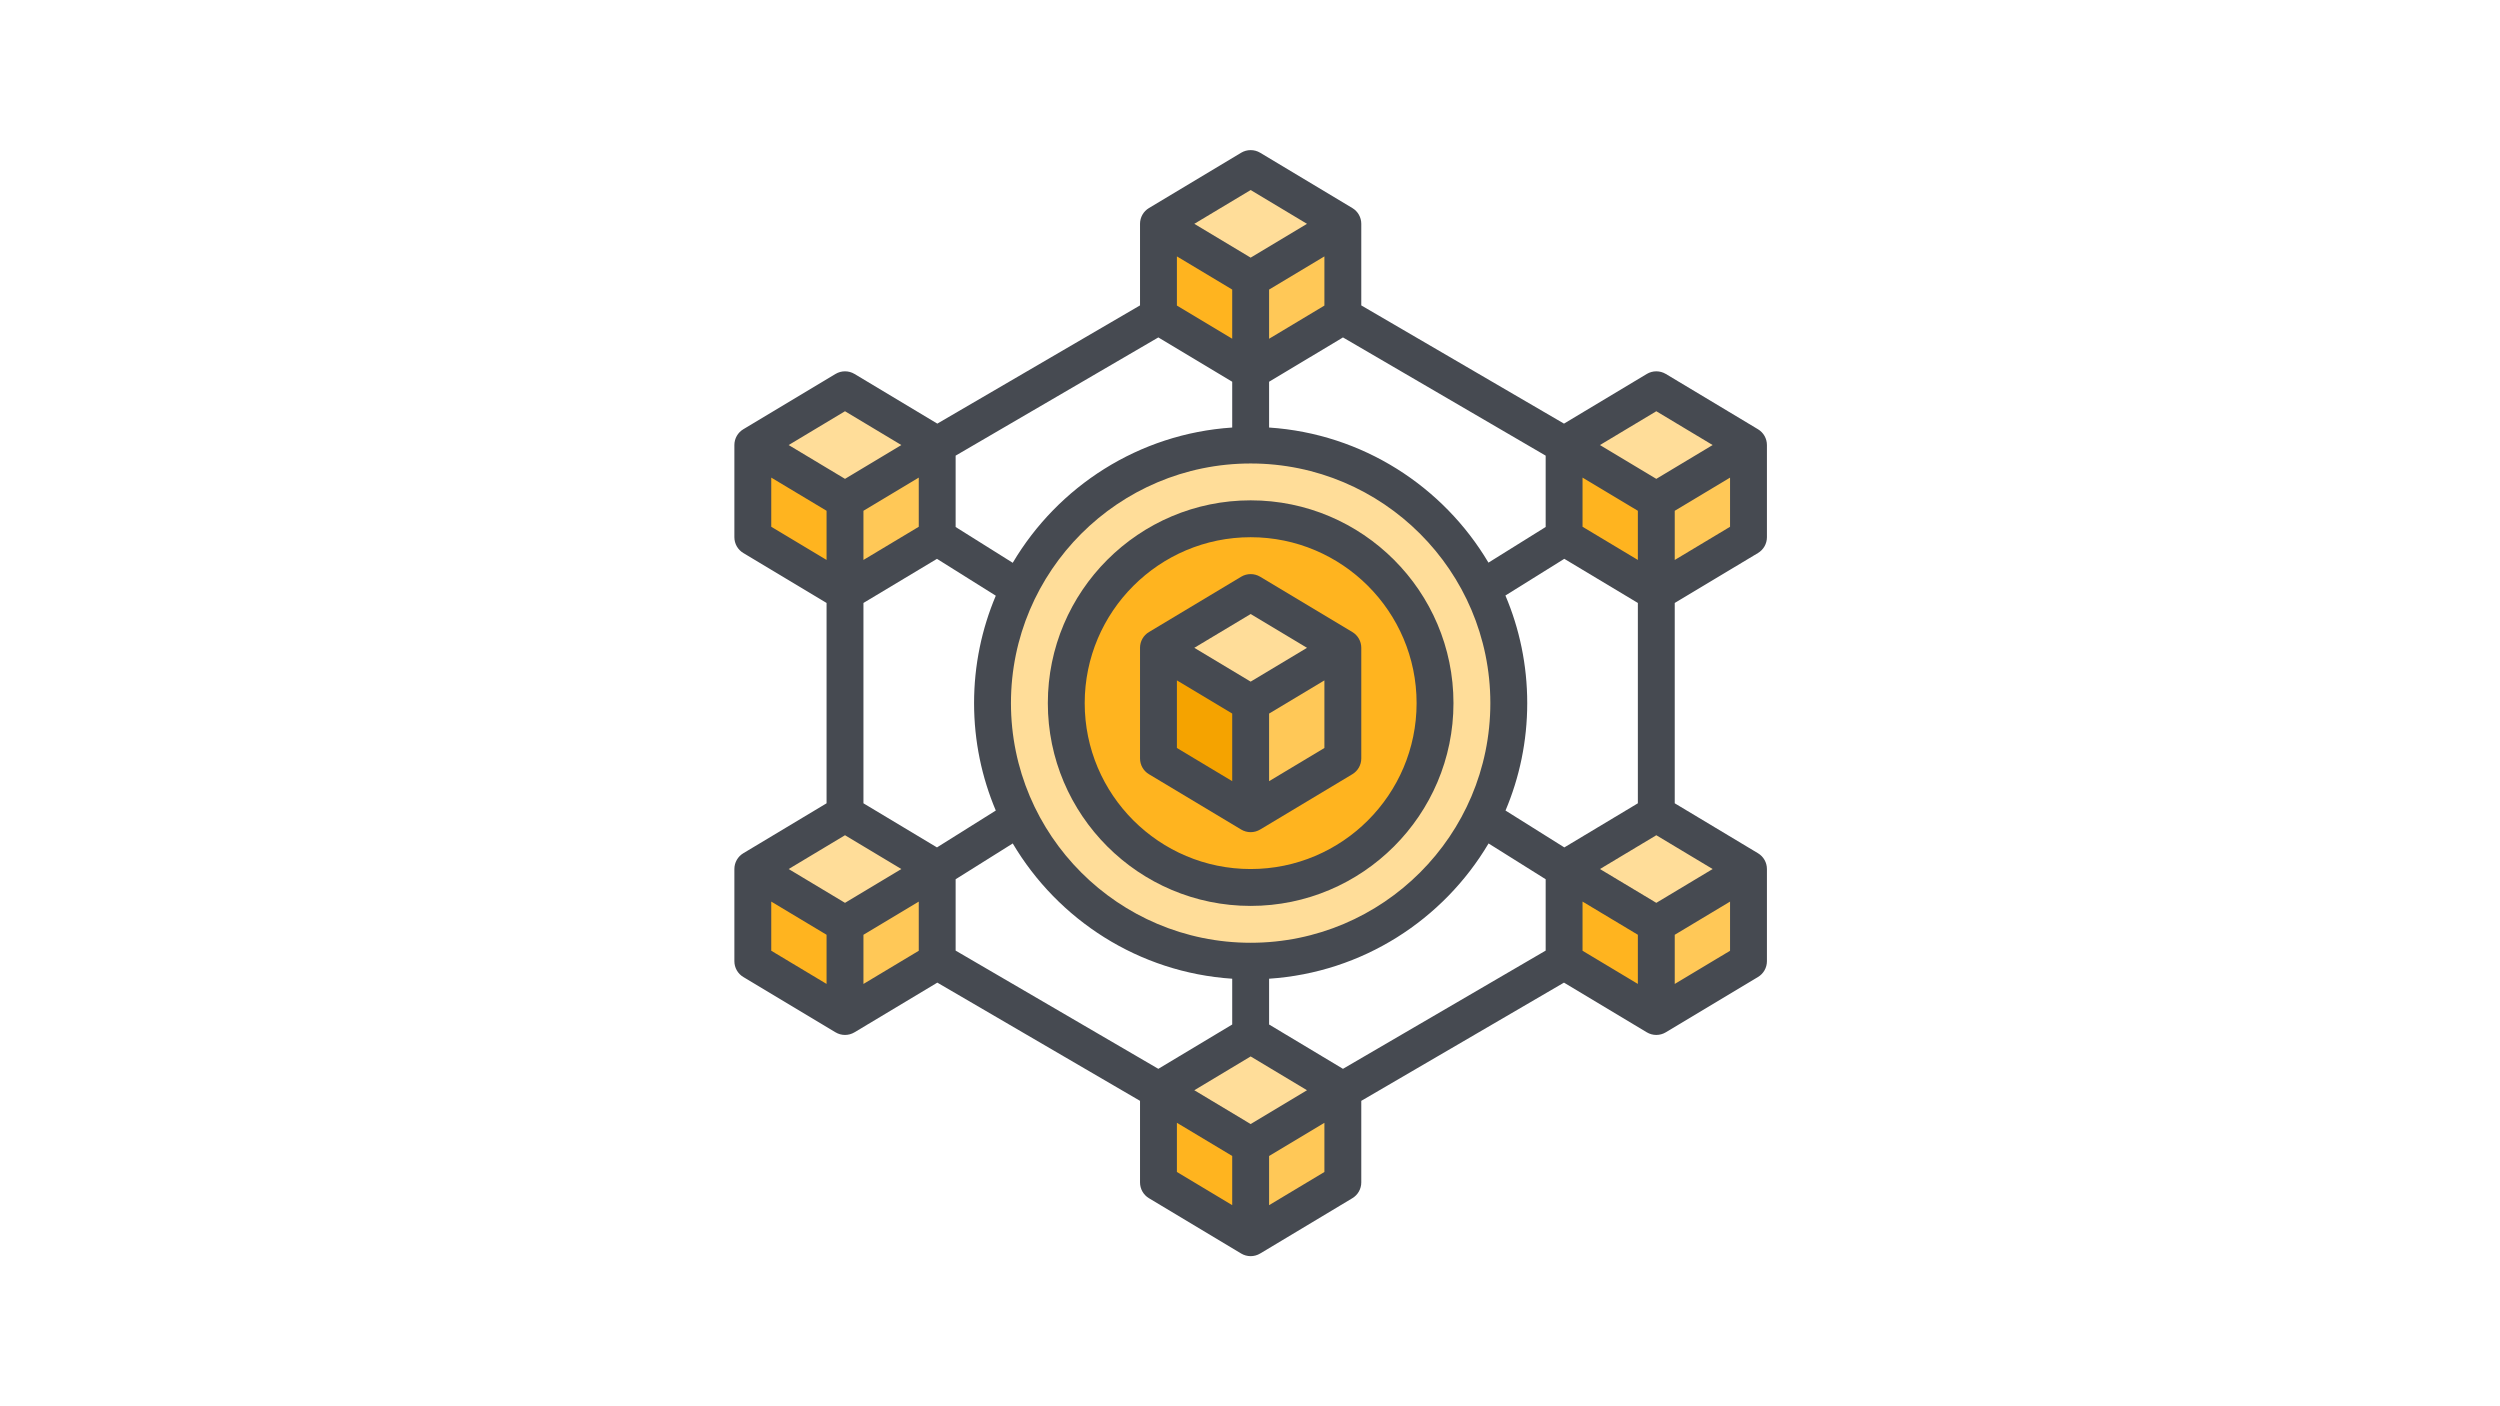 <svg xmlns="http://www.w3.org/2000/svg" xmlns:xlink="http://www.w3.org/1999/xlink" width="1920" zoomAndPan="magnify" viewBox="0 0 1440 810" height="1080" preserveAspectRatio="xMidYMid meet" version="1.0"><defs><clipPath id="04367b783a"><path d="M 423 86.25 L 1017.75 86.25 L 1017.75 723.75 L 423 723.75 Z M 423 86.25 " clip-rule="nonzero"/></clipPath></defs><rect x="-144" width="1728" fill="#ffffff" y="-81" height="972" fill-opacity="1"/><path fill="#ffdd99" d="M 869.062 405 C 869.062 407.434 869.004 409.863 868.883 412.293 C 868.766 414.723 868.586 417.148 868.348 419.57 C 868.109 421.992 867.809 424.406 867.453 426.812 C 867.098 429.219 866.68 431.613 866.207 434 C 865.73 436.387 865.199 438.762 864.605 441.121 C 864.016 443.48 863.367 445.824 862.66 448.152 C 861.953 450.48 861.191 452.789 860.371 455.082 C 859.551 457.371 858.676 459.641 857.746 461.887 C 856.812 464.137 855.828 466.359 854.785 468.559 C 853.746 470.758 852.652 472.93 851.504 475.074 C 850.359 477.223 849.16 479.336 847.91 481.422 C 846.656 483.512 845.355 485.566 844.004 487.59 C 842.652 489.609 841.25 491.598 839.801 493.555 C 838.352 495.508 836.855 497.426 835.312 499.305 C 833.77 501.188 832.18 503.027 830.547 504.832 C 828.91 506.633 827.234 508.395 825.512 510.113 C 823.793 511.836 822.031 513.512 820.227 515.145 C 818.426 516.781 816.582 518.367 814.703 519.91 C 812.82 521.453 810.902 522.953 808.949 524.402 C 806.992 525.852 805.004 527.25 802.98 528.602 C 800.957 529.953 798.902 531.254 796.816 532.504 C 794.727 533.758 792.613 534.953 790.465 536.102 C 788.32 537.25 786.148 538.344 783.945 539.383 C 781.746 540.422 779.523 541.406 777.273 542.34 C 775.027 543.27 772.758 544.145 770.465 544.965 C 768.176 545.785 765.867 546.547 763.535 547.254 C 761.207 547.961 758.863 548.609 756.504 549.199 C 754.145 549.789 751.77 550.324 749.383 550.797 C 746.996 551.273 744.598 551.688 742.191 552.047 C 739.785 552.402 737.371 552.699 734.949 552.938 C 732.527 553.176 730.102 553.355 727.672 553.477 C 725.242 553.594 722.809 553.656 720.375 553.656 C 717.941 553.656 715.508 553.594 713.078 553.477 C 710.648 553.355 708.223 553.176 705.801 552.938 C 703.379 552.699 700.965 552.402 698.559 552.047 C 696.152 551.688 693.754 551.273 691.367 550.797 C 688.98 550.324 686.605 549.789 684.246 549.199 C 681.887 548.609 679.543 547.961 677.215 547.254 C 674.883 546.547 672.574 545.785 670.285 544.965 C 667.992 544.145 665.723 543.27 663.477 542.34 C 661.227 541.406 659.004 540.422 656.805 539.383 C 654.602 538.344 652.43 537.25 650.285 536.102 C 648.137 534.953 646.023 533.758 643.934 532.504 C 641.848 531.254 639.793 529.953 637.77 528.602 C 635.746 527.25 633.758 525.852 631.801 524.402 C 629.848 522.953 627.93 521.453 626.047 519.91 C 624.168 518.367 622.324 516.781 620.523 515.145 C 618.719 513.512 616.957 511.836 615.238 510.113 C 613.516 508.395 611.84 506.633 610.203 504.832 C 608.57 503.027 606.98 501.188 605.438 499.305 C 603.895 497.426 602.398 495.508 600.949 493.555 C 599.5 491.598 598.098 489.609 596.746 487.59 C 595.395 485.566 594.094 483.512 592.84 481.422 C 591.59 479.336 590.391 477.223 589.246 475.074 C 588.098 472.93 587.004 470.758 585.965 468.559 C 584.922 466.359 583.938 464.137 583.004 461.887 C 582.074 459.641 581.199 457.371 580.379 455.082 C 579.559 452.789 578.797 450.48 578.09 448.152 C 577.383 445.824 576.734 443.48 576.145 441.121 C 575.551 438.762 575.02 436.387 574.543 434 C 574.07 431.613 573.652 429.219 573.297 426.812 C 572.941 424.406 572.641 421.992 572.402 419.57 C 572.164 417.148 571.984 414.723 571.867 412.293 C 571.746 409.863 571.688 407.434 571.688 405 C 571.688 402.566 571.746 400.137 571.867 397.707 C 571.984 395.277 572.164 392.852 572.402 390.43 C 572.641 388.008 572.941 385.594 573.297 383.188 C 573.652 380.781 574.07 378.387 574.543 376 C 575.02 373.613 575.551 371.238 576.145 368.879 C 576.734 366.52 577.383 364.176 578.09 361.848 C 578.797 359.52 579.559 357.211 580.379 354.918 C 581.199 352.629 582.074 350.359 583.004 348.113 C 583.938 345.863 584.922 343.641 585.965 341.441 C 587.004 339.242 588.098 337.07 589.246 334.926 C 590.391 332.777 591.59 330.664 592.84 328.574 C 594.094 326.488 595.395 324.434 596.746 322.41 C 598.098 320.391 599.5 318.402 600.949 316.445 C 602.398 314.492 603.895 312.574 605.438 310.695 C 606.98 308.812 608.57 306.973 610.203 305.168 C 611.84 303.367 613.516 301.605 615.238 299.887 C 616.957 298.164 618.719 296.488 620.523 294.855 C 622.324 293.219 624.168 291.633 626.047 290.09 C 627.93 288.547 629.848 287.047 631.801 285.598 C 633.758 284.148 635.746 282.75 637.77 281.398 C 639.793 280.047 641.848 278.746 643.934 277.496 C 646.023 276.242 648.137 275.047 650.285 273.898 C 652.43 272.75 654.602 271.656 656.805 270.617 C 659.004 269.578 661.227 268.594 663.477 267.66 C 665.723 266.73 667.992 265.855 670.285 265.035 C 672.574 264.215 674.883 263.453 677.215 262.746 C 679.543 262.039 681.887 261.391 684.246 260.801 C 686.605 260.211 688.98 259.676 691.367 259.203 C 693.754 258.727 696.152 258.312 698.559 257.953 C 700.965 257.598 703.379 257.301 705.801 257.062 C 708.223 256.824 710.648 256.645 713.078 256.523 C 715.508 256.406 717.941 256.344 720.375 256.344 C 722.809 256.344 725.242 256.406 727.672 256.523 C 730.102 256.645 732.527 256.824 734.949 257.062 C 737.371 257.301 739.785 257.598 742.191 257.953 C 744.598 258.312 746.996 258.727 749.383 259.203 C 751.77 259.676 754.145 260.211 756.504 260.801 C 758.863 261.391 761.207 262.039 763.535 262.746 C 765.867 263.453 768.176 264.215 770.465 265.035 C 772.758 265.855 775.027 266.73 777.273 267.66 C 779.523 268.594 781.746 269.578 783.945 270.617 C 786.148 271.656 788.32 272.75 790.465 273.898 C 792.613 275.047 794.727 276.242 796.816 277.496 C 798.902 278.746 800.957 280.047 802.98 281.398 C 805.004 282.75 806.992 284.148 808.949 285.598 C 810.902 287.047 812.82 288.547 814.703 290.09 C 816.582 291.633 818.426 293.219 820.227 294.855 C 822.031 296.488 823.793 298.164 825.512 299.887 C 827.234 301.605 828.91 303.367 830.547 305.168 C 832.18 306.973 833.77 308.812 835.312 310.695 C 836.855 312.574 838.352 314.492 839.801 316.445 C 841.25 318.402 842.652 320.391 844.004 322.41 C 845.355 324.434 846.656 326.488 847.91 328.574 C 849.16 330.664 850.359 332.777 851.504 334.926 C 852.652 337.07 853.746 339.242 854.785 341.441 C 855.828 343.641 856.812 345.863 857.746 348.113 C 858.676 350.359 859.551 352.629 860.371 354.918 C 861.191 357.211 861.953 359.52 862.66 361.848 C 863.367 364.176 864.016 366.52 864.605 368.879 C 865.199 371.238 865.73 373.613 866.207 376 C 866.68 378.387 867.098 380.781 867.453 383.188 C 867.809 385.594 868.109 388.008 868.348 390.43 C 868.586 392.852 868.766 395.277 868.883 397.707 C 869.004 400.137 869.062 402.566 869.062 405 Z M 869.062 405 " fill-opacity="1" fill-rule="nonzero"/><path fill="#ffb41f" d="M 826.582 405 C 826.582 406.738 826.539 408.473 826.453 410.211 C 826.367 411.945 826.238 413.68 826.07 415.406 C 825.898 417.137 825.688 418.859 825.43 420.582 C 825.176 422.301 824.879 424.012 824.539 425.715 C 824.199 427.418 823.82 429.113 823.398 430.801 C 822.977 432.484 822.512 434.16 822.008 435.824 C 821.504 437.484 820.957 439.137 820.371 440.773 C 819.785 442.406 819.16 444.027 818.496 445.633 C 817.832 447.238 817.125 448.828 816.383 450.398 C 815.641 451.969 814.859 453.52 814.039 455.055 C 813.219 456.586 812.363 458.098 811.469 459.59 C 810.578 461.078 809.648 462.547 808.68 463.992 C 807.715 465.438 806.715 466.855 805.68 468.254 C 804.645 469.648 803.574 471.02 802.473 472.359 C 801.371 473.703 800.234 475.02 799.066 476.309 C 797.902 477.594 796.703 478.852 795.473 480.082 C 794.246 481.312 792.984 482.508 791.699 483.676 C 790.41 484.844 789.094 485.977 787.75 487.078 C 786.406 488.184 785.039 489.25 783.641 490.285 C 782.246 491.32 780.824 492.32 779.379 493.285 C 777.934 494.254 776.465 495.184 774.977 496.074 C 773.484 496.969 771.973 497.824 770.441 498.645 C 768.906 499.465 767.355 500.246 765.785 500.988 C 764.211 501.73 762.625 502.434 761.02 503.098 C 759.414 503.766 757.789 504.391 756.156 504.977 C 754.52 505.559 752.867 506.105 751.203 506.609 C 749.543 507.113 747.867 507.578 746.18 508 C 744.496 508.422 742.801 508.801 741.094 509.141 C 739.391 509.48 737.68 509.777 735.957 510.031 C 734.238 510.289 732.516 510.5 730.785 510.672 C 729.055 510.84 727.32 510.969 725.586 511.055 C 723.852 511.141 722.113 511.184 720.375 511.184 C 718.637 511.184 716.898 511.141 715.164 511.055 C 713.426 510.969 711.695 510.84 709.965 510.672 C 708.234 510.5 706.512 510.289 704.793 510.031 C 703.07 509.777 701.359 509.48 699.656 509.141 C 697.949 508.801 696.254 508.422 694.57 508 C 692.883 507.578 691.207 507.113 689.547 506.609 C 687.883 506.105 686.23 505.559 684.594 504.977 C 682.957 504.391 681.336 503.766 679.73 503.098 C 678.125 502.434 676.539 501.73 674.965 500.988 C 673.395 500.246 671.844 499.465 670.309 498.645 C 668.777 497.824 667.266 496.969 665.773 496.074 C 664.285 495.184 662.816 494.254 661.371 493.285 C 659.926 492.32 658.504 491.32 657.109 490.285 C 655.711 489.25 654.344 488.184 653 487.078 C 651.656 485.977 650.34 484.844 649.051 483.676 C 647.766 482.508 646.504 481.312 645.277 480.082 C 644.047 478.852 642.848 477.594 641.684 476.309 C 640.516 475.02 639.379 473.703 638.277 472.359 C 637.176 471.02 636.105 469.648 635.07 468.254 C 634.035 466.855 633.035 465.438 632.07 463.992 C 631.102 462.547 630.172 461.078 629.281 459.59 C 628.387 458.098 627.531 456.586 626.711 455.055 C 625.891 453.52 625.109 451.969 624.367 450.398 C 623.625 448.828 622.918 447.238 622.254 445.633 C 621.59 444.027 620.965 442.406 620.379 440.773 C 619.793 439.137 619.246 437.484 618.742 435.824 C 618.238 434.16 617.773 432.484 617.352 430.801 C 616.93 429.113 616.551 427.418 616.211 425.715 C 615.871 424.012 615.574 422.301 615.32 420.578 C 615.062 418.859 614.852 417.137 614.68 415.406 C 614.512 413.68 614.383 411.945 614.297 410.211 C 614.211 408.473 614.168 406.738 614.168 405 C 614.168 403.262 614.211 401.527 614.297 399.789 C 614.383 398.055 614.512 396.32 614.68 394.594 C 614.852 392.863 615.062 391.141 615.32 389.418 C 615.574 387.699 615.871 385.988 616.211 384.285 C 616.551 382.582 616.93 380.887 617.352 379.199 C 617.773 377.516 618.238 375.84 618.742 374.176 C 619.246 372.516 619.793 370.863 620.379 369.227 C 620.965 367.594 621.59 365.973 622.254 364.367 C 622.918 362.762 623.625 361.172 624.367 359.602 C 625.109 358.031 625.891 356.48 626.711 354.945 C 627.531 353.414 628.387 351.902 629.281 350.41 C 630.172 348.922 631.102 347.453 632.07 346.008 C 633.035 344.562 634.035 343.145 635.07 341.746 C 636.105 340.352 637.176 338.98 638.277 337.641 C 639.379 336.297 640.516 334.98 641.684 333.691 C 642.848 332.406 644.047 331.148 645.277 329.918 C 646.504 328.688 647.766 327.492 649.051 326.324 C 650.34 325.156 651.656 324.023 653 322.922 C 654.344 321.816 655.711 320.75 657.109 319.715 C 658.504 318.68 659.926 317.68 661.371 316.715 C 662.816 315.746 664.285 314.816 665.773 313.926 C 667.266 313.031 668.777 312.176 670.309 311.355 C 671.844 310.535 673.395 309.754 674.965 309.012 C 676.539 308.27 678.125 307.566 679.73 306.902 C 681.336 306.234 682.957 305.609 684.594 305.023 C 686.23 304.441 687.883 303.895 689.547 303.391 C 691.207 302.887 692.883 302.422 694.57 302 C 696.254 301.578 697.949 301.199 699.656 300.859 C 701.359 300.52 703.07 300.223 704.793 299.969 C 706.512 299.711 708.234 299.5 709.965 299.328 C 711.695 299.16 713.426 299.031 715.164 298.945 C 716.898 298.859 718.637 298.816 720.375 298.816 C 722.113 298.816 723.852 298.859 725.586 298.945 C 727.32 299.031 729.055 299.16 730.785 299.328 C 732.516 299.5 734.238 299.711 735.957 299.969 C 737.68 300.223 739.391 300.52 741.094 300.859 C 742.801 301.199 744.496 301.578 746.18 302 C 747.867 302.422 749.543 302.887 751.203 303.391 C 752.867 303.895 754.52 304.441 756.156 305.023 C 757.789 305.609 759.414 306.234 761.02 306.902 C 762.625 307.566 764.211 308.27 765.785 309.012 C 767.355 309.754 768.906 310.535 770.441 311.355 C 771.973 312.176 773.484 313.031 774.977 313.926 C 776.465 314.816 777.934 315.746 779.379 316.715 C 780.824 317.68 782.246 318.68 783.641 319.715 C 785.039 320.75 786.406 321.816 787.75 322.922 C 789.094 324.023 790.41 325.156 791.699 326.324 C 792.984 327.492 794.246 328.688 795.473 329.918 C 796.703 331.148 797.902 332.406 799.066 333.691 C 800.234 334.98 801.371 336.297 802.473 337.641 C 803.574 338.98 804.645 340.352 805.68 341.746 C 806.715 343.145 807.715 344.562 808.68 346.008 C 809.648 347.453 810.578 348.922 811.469 350.41 C 812.363 351.902 813.219 353.414 814.039 354.945 C 814.859 356.48 815.641 358.031 816.383 359.602 C 817.125 361.172 817.832 362.762 818.496 364.367 C 819.16 365.973 819.785 367.594 820.371 369.227 C 820.957 370.863 821.504 372.516 822.008 374.176 C 822.512 375.84 822.977 377.516 823.398 379.199 C 823.82 380.887 824.199 382.582 824.539 384.285 C 824.879 385.988 825.176 387.699 825.43 389.418 C 825.688 391.141 825.898 392.863 826.07 394.594 C 826.238 396.32 826.367 398.055 826.453 399.789 C 826.539 401.527 826.582 403.262 826.582 405 Z M 826.582 405 " fill-opacity="1" fill-rule="nonzero"/><path fill="#f5a300" d="M 720.375 468.711 L 667.273 436.855 L 667.273 373.145 L 720.375 405 Z M 720.375 468.711 " fill-opacity="1" fill-rule="nonzero"/><path fill="#ffc857" d="M 720.375 468.711 L 773.477 436.855 L 773.477 373.145 L 720.375 405 Z M 720.375 468.711 " fill-opacity="1" fill-rule="nonzero"/><path fill="#ffdd99" d="M 667.273 373.145 L 720.375 405 L 773.477 373.145 L 720.375 341.289 Z M 667.273 373.145 " fill-opacity="1" fill-rule="nonzero"/><path fill="#ffdd99" d="M 720.375 596.129 L 667.273 627.98 L 720.375 659.836 L 773.477 627.98 L 720.375 596.129 " fill-opacity="1" fill-rule="nonzero"/><path fill="#ffb41f" d="M 667.273 681.074 L 720.375 712.926 L 720.375 659.836 L 667.273 627.98 Z M 667.273 681.074 " fill-opacity="1" fill-rule="nonzero"/><path fill="#ffc857" d="M 773.477 681.074 L 720.375 712.926 L 720.375 659.836 L 773.477 627.98 Z M 773.477 681.074 " fill-opacity="1" fill-rule="nonzero"/><path fill="#ffdd99" d="M 954.027 468.711 L 900.926 500.562 L 954.027 532.418 L 1007.129 500.562 L 954.027 468.711 " fill-opacity="1" fill-rule="nonzero"/><path fill="#ffb41f" d="M 900.926 553.656 L 954.027 585.508 L 954.027 532.418 L 900.926 500.562 Z M 900.926 553.656 " fill-opacity="1" fill-rule="nonzero"/><path fill="#ffc857" d="M 1007.129 553.656 L 954.027 585.508 L 954.027 532.418 L 1007.129 500.562 Z M 1007.129 553.656 " fill-opacity="1" fill-rule="nonzero"/><path fill="#ffdd99" d="M 954.027 224.492 L 900.926 256.344 L 954.027 288.199 L 1007.129 256.344 L 954.027 224.492 " fill-opacity="1" fill-rule="nonzero"/><path fill="#ffb41f" d="M 900.926 309.438 L 954.027 341.289 L 954.027 288.199 L 900.926 256.344 Z M 900.926 309.438 " fill-opacity="1" fill-rule="nonzero"/><path fill="#ffc857" d="M 1007.129 309.438 L 954.027 341.289 L 954.027 288.199 L 1007.129 256.344 Z M 1007.129 309.438 " fill-opacity="1" fill-rule="nonzero"/><path fill="#ffdd99" d="M 720.375 97.074 L 667.273 128.926 L 720.375 160.781 L 773.477 128.926 L 720.375 97.074 " fill-opacity="1" fill-rule="nonzero"/><path fill="#ffb41f" d="M 667.273 182.02 L 720.375 213.871 L 720.375 160.781 L 667.273 128.926 Z M 667.273 182.02 " fill-opacity="1" fill-rule="nonzero"/><path fill="#ffc857" d="M 773.477 182.02 L 720.375 213.871 L 720.375 160.781 L 773.477 128.926 Z M 773.477 182.02 " fill-opacity="1" fill-rule="nonzero"/><path fill="#ffdd99" d="M 486.723 224.492 L 433.621 256.344 L 486.723 288.199 L 539.824 256.344 L 486.723 224.492 " fill-opacity="1" fill-rule="nonzero"/><path fill="#ffb41f" d="M 433.621 309.438 L 486.723 341.289 L 486.723 288.199 L 433.621 256.344 Z M 433.621 309.438 " fill-opacity="1" fill-rule="nonzero"/><path fill="#ffc857" d="M 539.824 309.438 L 486.723 341.289 L 486.723 288.199 L 539.824 256.344 Z M 539.824 309.438 " fill-opacity="1" fill-rule="nonzero"/><path fill="#ffdd99" d="M 486.723 468.711 L 433.621 500.562 L 486.723 532.418 L 539.824 500.562 L 486.723 468.711 " fill-opacity="1" fill-rule="nonzero"/><path fill="#ffb41f" d="M 433.621 553.656 L 486.723 585.508 L 486.723 532.418 L 433.621 500.562 Z M 433.621 553.656 " fill-opacity="1" fill-rule="nonzero"/><path fill="#ffc857" d="M 539.824 553.656 L 486.723 585.508 L 486.723 532.418 L 539.824 500.562 Z M 539.824 553.656 " fill-opacity="1" fill-rule="nonzero"/><path fill="#464a51" d="M 720.375 288.199 C 655.961 288.199 603.551 340.602 603.551 405 C 603.551 469.398 655.961 521.801 720.375 521.801 C 784.789 521.801 837.199 469.398 837.199 405 C 837.199 340.602 784.789 288.199 720.375 288.199 Z M 720.375 500.562 C 667.676 500.562 624.789 457.699 624.789 405 C 624.789 352.301 667.676 309.438 720.375 309.438 C 773.074 309.438 815.961 352.301 815.961 405 C 815.961 457.699 773.074 500.562 720.375 500.562 Z M 720.375 500.562 " fill-opacity="1" fill-rule="nonzero"/><path fill="#464a51" d="M 778.945 364.047 L 725.844 332.191 C 722.477 330.184 718.281 330.184 714.918 332.191 L 661.812 364.047 C 658.605 365.957 656.652 369.406 656.652 373.145 L 656.652 436.855 C 656.652 440.594 658.605 444.043 661.801 445.953 L 714.906 477.809 C 716.594 478.816 718.484 479.328 720.375 479.328 C 722.266 479.328 724.156 478.816 725.844 477.809 L 778.945 445.953 C 782.145 444.043 784.098 440.594 784.098 436.855 L 784.098 373.145 C 784.098 369.406 782.145 365.957 778.945 364.047 Z M 720.375 353.672 L 752.832 373.145 L 720.375 392.621 L 687.918 373.145 Z M 677.895 391.898 L 709.754 411.012 L 709.754 449.945 L 677.895 430.836 Z M 730.996 449.957 L 730.996 411.02 L 762.855 391.906 L 762.855 430.844 Z M 730.996 449.957 " fill-opacity="1" fill-rule="nonzero"/><g clip-path="url(#04367b783a)"><path fill="#464a51" d="M 1012.598 318.535 C 1015.797 316.625 1017.75 313.176 1017.75 309.438 L 1017.75 256.344 C 1017.75 252.609 1015.797 249.156 1012.598 247.246 L 959.496 215.391 C 956.129 213.383 951.934 213.383 948.566 215.391 L 900.859 244.008 L 784.098 175.914 L 784.098 128.926 C 784.098 125.188 782.145 121.738 778.945 119.828 L 725.844 87.973 C 722.477 85.965 718.281 85.965 714.918 87.973 L 661.812 119.828 C 658.605 121.738 656.652 125.188 656.652 128.926 L 656.652 175.914 L 539.898 244.008 L 492.191 215.391 C 488.824 213.383 484.633 213.383 481.266 215.391 L 428.16 247.246 C 424.953 249.156 423 252.609 423 256.344 L 423 309.438 C 423 313.176 424.953 316.625 428.152 318.535 L 476.102 347.301 L 476.102 462.699 L 428.152 491.465 C 424.953 493.375 423 496.824 423 500.562 L 423 553.656 C 423 557.391 424.953 560.844 428.152 562.754 L 481.254 594.609 C 482.941 595.617 484.832 596.129 486.723 596.129 C 488.613 596.129 490.504 595.617 492.191 594.609 L 539.898 565.992 L 656.652 634.086 L 656.652 681.074 C 656.652 684.812 658.605 688.262 661.801 690.172 L 714.906 722.027 C 716.594 723.035 718.484 723.547 720.375 723.547 C 722.266 723.547 724.156 723.035 725.844 722.027 L 778.945 690.172 C 782.145 688.262 784.098 684.812 784.098 681.074 L 784.098 634.086 L 900.852 565.992 L 948.559 594.609 C 950.246 595.617 952.137 596.129 954.027 596.129 C 955.918 596.129 957.809 595.617 959.496 594.609 L 1012.598 562.754 C 1015.797 560.844 1017.75 557.391 1017.75 553.656 L 1017.75 500.562 C 1017.75 496.824 1015.797 493.375 1012.598 491.465 L 964.648 462.699 L 964.648 347.301 Z M 667.199 194.355 L 709.754 219.883 L 709.754 246.258 C 655.91 249.836 609.402 280.184 583.34 324.176 L 550.445 303.555 L 550.445 262.449 Z M 890.305 262.449 L 890.305 303.543 L 857.348 324.078 C 831.285 280.141 784.801 249.836 730.996 246.258 L 730.996 219.883 L 773.551 194.355 Z M 943.406 462.699 L 901.051 488.109 L 867.172 466.871 C 875.223 447.832 879.684 426.926 879.684 405 C 879.684 383.02 875.211 362.082 867.117 343.012 L 901.031 321.879 L 943.406 347.301 Z M 720.375 647.457 L 687.918 627.98 L 720.375 608.508 L 752.832 627.98 Z M 720.375 543.035 C 644.246 543.035 582.309 481.109 582.309 405 C 582.309 328.891 644.246 266.965 720.375 266.965 C 796.504 266.965 858.441 328.891 858.441 405 C 858.441 481.109 796.504 543.035 720.375 543.035 Z M 539.699 488.109 L 497.344 462.699 L 497.344 347.301 L 539.699 321.891 L 573.578 343.129 C 565.527 362.168 561.066 383.074 561.066 405 C 561.066 426.926 565.527 447.832 573.578 466.871 Z M 497.344 294.211 L 529.207 275.098 L 529.207 303.414 L 497.344 322.527 Z M 911.543 275.098 L 943.406 294.211 L 943.406 322.527 L 911.543 303.414 Z M 762.855 176.008 L 730.996 195.121 L 730.996 166.793 L 762.855 147.68 Z M 709.754 166.793 L 709.754 195.109 L 677.895 175.996 L 677.895 147.68 Z M 519.18 500.562 L 486.723 520.039 L 454.266 500.562 L 486.723 481.09 Z M 550.445 506.445 L 583.34 485.824 C 609.391 529.805 655.91 560.164 709.754 563.742 L 709.754 590.117 L 667.199 615.645 L 550.445 547.551 Z M 773.551 615.645 L 730.996 590.117 L 730.996 563.742 C 784.84 560.164 831.348 529.816 857.41 485.824 L 890.305 506.445 L 890.305 547.551 Z M 954.027 520.039 L 921.57 500.562 L 954.027 481.09 L 986.484 500.562 Z M 964.648 322.539 L 964.648 294.219 L 996.508 275.109 L 996.508 303.426 Z M 954.027 236.871 L 986.484 256.344 L 954.027 275.82 L 921.57 256.344 Z M 720.375 109.453 L 752.832 128.926 L 720.375 148.402 L 687.918 128.926 Z M 486.723 236.871 L 519.18 256.344 L 486.723 275.82 L 454.266 256.344 Z M 444.242 275.098 L 476.102 294.211 L 476.102 322.527 L 444.242 303.414 Z M 444.242 519.316 L 476.102 538.43 L 476.102 566.746 L 444.242 547.633 Z M 497.344 566.758 L 497.344 538.438 L 529.207 519.324 L 529.207 547.645 Z M 677.895 646.734 L 709.754 665.848 L 709.754 694.164 L 677.895 675.051 Z M 730.996 694.176 L 730.996 665.855 L 762.855 646.746 L 762.855 675.062 Z M 911.543 519.316 L 943.406 538.43 L 943.406 566.746 L 911.543 547.633 Z M 964.648 566.758 L 964.648 538.438 L 996.508 519.324 L 996.508 547.645 Z M 964.648 566.758 " fill-opacity="1" fill-rule="nonzero"/></g></svg>